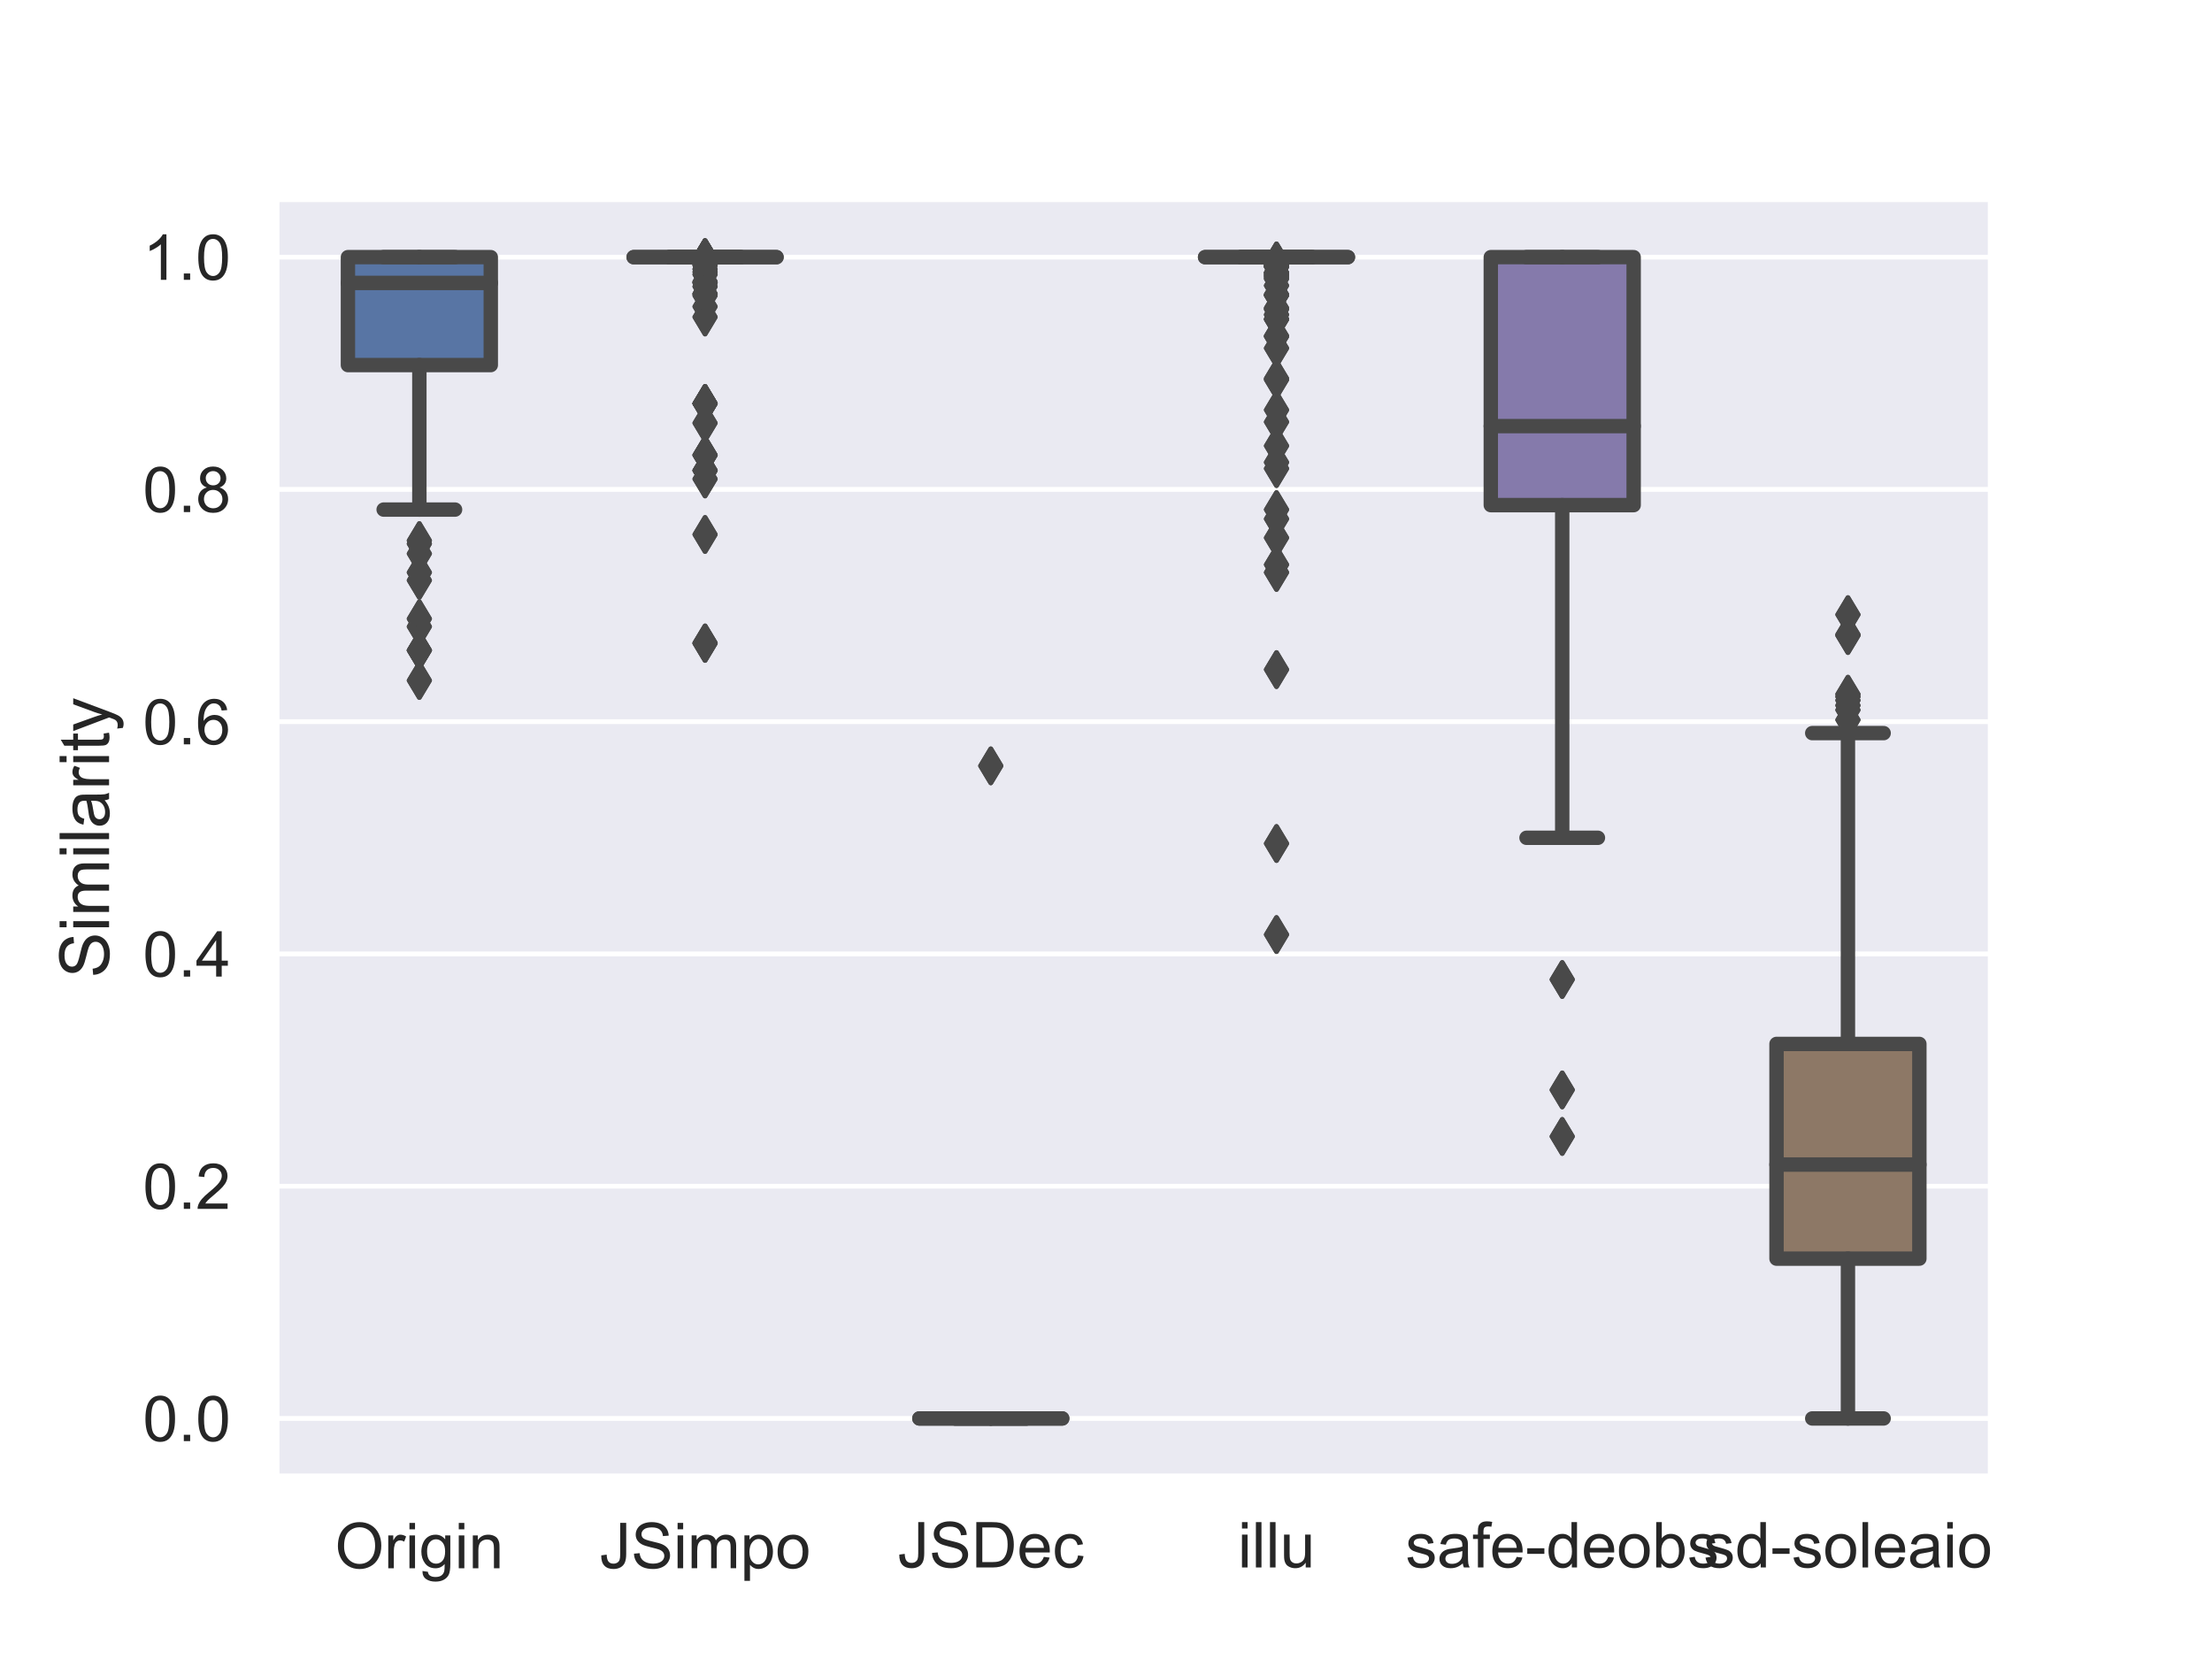 <?xml version="1.0" encoding="utf-8" standalone="no"?>
<!DOCTYPE svg PUBLIC "-//W3C//DTD SVG 1.1//EN"
  "http://www.w3.org/Graphics/SVG/1.1/DTD/svg11.dtd">
<!-- Created with matplotlib (https://matplotlib.org/) -->
<svg height="345.6pt" version="1.1" viewBox="0 0 460.8 345.6" width="460.8pt" xmlns="http://www.w3.org/2000/svg" xmlns:xlink="http://www.w3.org/1999/xlink">
 <defs>
  <style type="text/css">
*{stroke-linecap:butt;stroke-linejoin:round;}
  </style>
 </defs>
 <g id="figure_1">
  <g id="patch_1">
   <path d="M 0 345.6 
L 460.8 345.6 
L 460.8 0 
L 0 0 
z
" style="fill:#ffffff;"/>
  </g>
  <g id="axes_1">
   <g id="patch_2">
    <path d="M 57.6 307.584 
L 414.72 307.584 
L 414.72 41.472 
L 57.6 41.472 
z
" style="fill:#eaeaf2;"/>
   </g>
   <g id="matplotlib.axis_1">
    <g id="xtick_1">
     <g id="text_1">
      <!--   Origin   -->
      <defs>
       <path id="ArialMT-32"/>
       <path d="M 4.828 34.859 
Q 4.828 52.688 14.391 62.766 
Q 23.969 72.859 39.109 72.859 
Q 49.031 72.859 56.984 68.109 
Q 64.938 63.375 69.109 54.906 
Q 73.297 46.438 73.297 35.688 
Q 73.297 24.812 68.891 16.219 
Q 64.5 7.625 56.438 3.203 
Q 48.391 -1.219 39.062 -1.219 
Q 28.953 -1.219 20.984 3.656 
Q 13.031 8.547 8.922 16.984 
Q 4.828 25.438 4.828 34.859 
z
M 14.594 34.719 
Q 14.594 21.781 21.547 14.328 
Q 28.516 6.891 39.016 6.891 
Q 49.703 6.891 56.609 14.406 
Q 63.531 21.922 63.531 35.75 
Q 63.531 44.484 60.578 51 
Q 57.625 57.516 51.922 61.109 
Q 46.234 64.703 39.156 64.703 
Q 29.109 64.703 21.844 57.781 
Q 14.594 50.875 14.594 34.719 
z
" id="ArialMT-79"/>
       <path d="M 6.5 0 
L 6.5 51.859 
L 14.406 51.859 
L 14.406 44 
Q 17.438 49.516 20 51.266 
Q 22.562 53.031 25.641 53.031 
Q 30.078 53.031 34.672 50.203 
L 31.641 42.047 
Q 28.422 43.953 25.203 43.953 
Q 22.312 43.953 20.016 42.219 
Q 17.719 40.484 16.75 37.406 
Q 15.281 32.719 15.281 27.156 
L 15.281 0 
z
" id="ArialMT-114"/>
       <path d="M 6.641 61.469 
L 6.641 71.578 
L 15.438 71.578 
L 15.438 61.469 
z
M 6.641 0 
L 6.641 51.859 
L 15.438 51.859 
L 15.438 0 
z
" id="ArialMT-105"/>
       <path d="M 4.984 -4.297 
L 13.531 -5.562 
Q 14.062 -9.516 16.5 -11.328 
Q 19.781 -13.766 25.438 -13.766 
Q 31.547 -13.766 34.859 -11.328 
Q 38.188 -8.891 39.359 -4.5 
Q 40.047 -1.812 39.984 6.781 
Q 34.234 0 25.641 0 
Q 14.938 0 9.078 7.719 
Q 3.219 15.438 3.219 26.219 
Q 3.219 33.641 5.906 39.906 
Q 8.594 46.188 13.688 49.609 
Q 18.797 53.031 25.688 53.031 
Q 34.859 53.031 40.828 45.609 
L 40.828 51.859 
L 48.922 51.859 
L 48.922 7.031 
Q 48.922 -5.078 46.453 -10.125 
Q 44 -15.188 38.641 -18.109 
Q 33.297 -21.047 25.484 -21.047 
Q 16.219 -21.047 10.5 -16.875 
Q 4.781 -12.703 4.984 -4.297 
z
M 12.25 26.859 
Q 12.25 16.656 16.297 11.969 
Q 20.359 7.281 26.469 7.281 
Q 32.516 7.281 36.609 11.938 
Q 40.719 16.609 40.719 26.562 
Q 40.719 36.078 36.5 40.906 
Q 32.281 45.75 26.312 45.75 
Q 20.453 45.75 16.344 40.984 
Q 12.25 36.234 12.25 26.859 
z
" id="ArialMT-103"/>
       <path d="M 6.594 0 
L 6.594 51.859 
L 14.5 51.859 
L 14.5 44.484 
Q 20.219 53.031 31 53.031 
Q 35.688 53.031 39.625 51.344 
Q 43.562 49.656 45.516 46.922 
Q 47.469 44.188 48.25 40.438 
Q 48.734 37.984 48.734 31.891 
L 48.734 0 
L 39.938 0 
L 39.938 31.547 
Q 39.938 36.922 38.906 39.578 
Q 37.891 42.234 35.281 43.812 
Q 32.672 45.406 29.156 45.406 
Q 23.531 45.406 19.453 41.844 
Q 15.375 38.281 15.375 28.328 
L 15.375 0 
z
" id="ArialMT-110"/>
      </defs>
      <g style="fill:#262626;" transform="translate(62.421 326.701)scale(0.132 -0.132)">
       <use xlink:href="#ArialMT-32"/>
       <use x="27.783" xlink:href="#ArialMT-32"/>
       <use x="55.566" xlink:href="#ArialMT-79"/>
       <use x="133.35" xlink:href="#ArialMT-114"/>
       <use x="166.65" xlink:href="#ArialMT-105"/>
       <use x="188.867" xlink:href="#ArialMT-103"/>
       <use x="244.482" xlink:href="#ArialMT-105"/>
       <use x="266.699" xlink:href="#ArialMT-110"/>
       <use x="322.314" xlink:href="#ArialMT-32"/>
       <use x="350.098" xlink:href="#ArialMT-32"/>
      </g>
     </g>
    </g>
    <g id="xtick_2">
     <g id="text_2">
      <!--  JSimpo  -->
      <defs>
       <path d="M 2.875 20.312 
L 11.422 21.484 
Q 11.766 13.281 14.5 10.25 
Q 17.234 7.234 22.078 7.234 
Q 25.641 7.234 28.219 8.859 
Q 30.812 10.5 31.781 13.297 
Q 32.766 16.109 32.766 22.266 
L 32.766 71.578 
L 42.234 71.578 
L 42.234 22.797 
Q 42.234 13.812 40.062 8.875 
Q 37.891 3.953 33.172 1.359 
Q 28.469 -1.219 22.125 -1.219 
Q 12.703 -1.219 7.688 4.203 
Q 2.688 9.625 2.875 20.312 
z
" id="ArialMT-74"/>
       <path d="M 4.5 23 
L 13.422 23.781 
Q 14.062 18.406 16.375 14.969 
Q 18.703 11.531 23.578 9.406 
Q 28.469 7.281 34.578 7.281 
Q 39.984 7.281 44.141 8.891 
Q 48.297 10.5 50.312 13.297 
Q 52.344 16.109 52.344 19.438 
Q 52.344 22.797 50.391 25.312 
Q 48.438 27.828 43.953 29.547 
Q 41.062 30.672 31.203 33.031 
Q 21.344 35.406 17.391 37.5 
Q 12.25 40.188 9.734 44.156 
Q 7.234 48.141 7.234 53.078 
Q 7.234 58.5 10.297 63.203 
Q 13.375 67.922 19.281 70.359 
Q 25.203 72.797 32.422 72.797 
Q 40.375 72.797 46.453 70.234 
Q 52.547 67.672 55.812 62.688 
Q 59.078 57.719 59.328 51.422 
L 50.25 50.734 
Q 49.516 57.516 45.281 60.984 
Q 41.062 64.453 32.812 64.453 
Q 24.219 64.453 20.281 61.297 
Q 16.359 58.156 16.359 53.719 
Q 16.359 49.859 19.141 47.359 
Q 21.875 44.875 33.422 42.266 
Q 44.969 39.656 49.266 37.703 
Q 55.516 34.812 58.484 30.391 
Q 61.469 25.984 61.469 20.219 
Q 61.469 14.5 58.203 9.438 
Q 54.938 4.391 48.797 1.578 
Q 42.672 -1.219 35.016 -1.219 
Q 25.297 -1.219 18.719 1.609 
Q 12.156 4.438 8.422 10.125 
Q 4.688 15.828 4.5 23 
z
" id="ArialMT-83"/>
       <path d="M 6.594 0 
L 6.594 51.859 
L 14.453 51.859 
L 14.453 44.578 
Q 16.891 48.391 20.938 50.703 
Q 25 53.031 30.172 53.031 
Q 35.938 53.031 39.625 50.641 
Q 43.312 48.25 44.828 43.953 
Q 50.984 53.031 60.844 53.031 
Q 68.562 53.031 72.703 48.75 
Q 76.859 44.484 76.859 35.594 
L 76.859 0 
L 68.109 0 
L 68.109 32.672 
Q 68.109 37.938 67.25 40.25 
Q 66.406 42.578 64.156 43.984 
Q 61.922 45.406 58.891 45.406 
Q 53.422 45.406 49.797 41.766 
Q 46.188 38.141 46.188 30.125 
L 46.188 0 
L 37.406 0 
L 37.406 33.688 
Q 37.406 39.547 35.25 42.469 
Q 33.109 45.406 28.219 45.406 
Q 24.516 45.406 21.359 43.453 
Q 18.219 41.5 16.797 37.734 
Q 15.375 33.984 15.375 26.906 
L 15.375 0 
z
" id="ArialMT-109"/>
       <path d="M 6.594 -19.875 
L 6.594 51.859 
L 14.594 51.859 
L 14.594 45.125 
Q 17.438 49.078 21 51.047 
Q 24.562 53.031 29.641 53.031 
Q 36.281 53.031 41.359 49.609 
Q 46.438 46.188 49.016 39.953 
Q 51.609 33.734 51.609 26.312 
Q 51.609 18.359 48.75 11.984 
Q 45.906 5.609 40.453 2.219 
Q 35.016 -1.172 29 -1.172 
Q 24.609 -1.172 21.109 0.688 
Q 17.625 2.547 15.375 5.375 
L 15.375 -19.875 
z
M 14.547 25.641 
Q 14.547 15.625 18.594 10.844 
Q 22.656 6.062 28.422 6.062 
Q 34.281 6.062 38.453 11.016 
Q 42.625 15.969 42.625 26.375 
Q 42.625 36.281 38.547 41.203 
Q 34.469 46.141 28.812 46.141 
Q 23.188 46.141 18.859 40.891 
Q 14.547 35.641 14.547 25.641 
z
" id="ArialMT-112"/>
       <path d="M 3.328 25.922 
Q 3.328 40.328 11.328 47.266 
Q 18.016 53.031 27.641 53.031 
Q 38.328 53.031 45.109 46.016 
Q 51.906 39.016 51.906 26.656 
Q 51.906 16.656 48.906 10.906 
Q 45.906 5.172 40.156 2 
Q 34.422 -1.172 27.641 -1.172 
Q 16.75 -1.172 10.031 5.812 
Q 3.328 12.797 3.328 25.922 
z
M 12.359 25.922 
Q 12.359 15.969 16.703 11.016 
Q 21.047 6.062 27.641 6.062 
Q 34.188 6.062 38.531 11.031 
Q 42.875 16.016 42.875 26.219 
Q 42.875 35.844 38.5 40.797 
Q 34.125 45.75 27.641 45.75 
Q 21.047 45.75 16.703 40.812 
Q 12.359 35.891 12.359 25.922 
z
" id="ArialMT-111"/>
      </defs>
      <g style="fill:#262626;" transform="translate(121.206 326.693)scale(0.132 -0.132)">
       <use xlink:href="#ArialMT-32"/>
       <use x="27.783" xlink:href="#ArialMT-74"/>
       <use x="77.783" xlink:href="#ArialMT-83"/>
       <use x="144.482" xlink:href="#ArialMT-105"/>
       <use x="166.699" xlink:href="#ArialMT-109"/>
       <use x="250" xlink:href="#ArialMT-112"/>
       <use x="305.615" xlink:href="#ArialMT-111"/>
       <use x="361.23" xlink:href="#ArialMT-32"/>
      </g>
     </g>
    </g>
    <g id="xtick_3">
     <g id="text_3">
      <!-- JSDec -->
      <defs>
       <path d="M 7.719 0 
L 7.719 71.578 
L 32.375 71.578 
Q 40.719 71.578 45.125 70.562 
Q 51.266 69.141 55.609 65.438 
Q 61.281 60.641 64.078 53.188 
Q 66.891 45.75 66.891 36.188 
Q 66.891 28.031 64.984 21.734 
Q 63.094 15.438 60.109 11.297 
Q 57.125 7.172 53.578 4.797 
Q 50.047 2.438 45.047 1.219 
Q 40.047 0 33.547 0 
z
M 17.188 8.453 
L 32.469 8.453 
Q 39.547 8.453 43.578 9.766 
Q 47.609 11.078 50 13.484 
Q 53.375 16.844 55.25 22.531 
Q 57.125 28.219 57.125 36.328 
Q 57.125 47.562 53.438 53.594 
Q 49.75 59.625 44.484 61.672 
Q 40.672 63.141 32.234 63.141 
L 17.188 63.141 
z
" id="ArialMT-68"/>
       <path d="M 42.094 16.703 
L 51.172 15.578 
Q 49.031 7.625 43.219 3.219 
Q 37.406 -1.172 28.375 -1.172 
Q 17 -1.172 10.328 5.828 
Q 3.656 12.844 3.656 25.484 
Q 3.656 38.578 10.391 45.797 
Q 17.141 53.031 27.875 53.031 
Q 38.281 53.031 44.875 45.953 
Q 51.469 38.875 51.469 26.031 
Q 51.469 25.25 51.422 23.688 
L 12.75 23.688 
Q 13.234 15.141 17.578 10.594 
Q 21.922 6.062 28.422 6.062 
Q 33.25 6.062 36.672 8.594 
Q 40.094 11.141 42.094 16.703 
z
M 13.234 30.906 
L 42.188 30.906 
Q 41.609 37.453 38.875 40.719 
Q 34.672 45.797 27.984 45.797 
Q 21.922 45.797 17.797 41.75 
Q 13.672 37.703 13.234 30.906 
z
" id="ArialMT-101"/>
       <path d="M 40.438 19 
L 49.078 17.875 
Q 47.656 8.938 41.812 3.875 
Q 35.984 -1.172 27.484 -1.172 
Q 16.844 -1.172 10.375 5.781 
Q 3.906 12.75 3.906 25.734 
Q 3.906 34.125 6.688 40.422 
Q 9.469 46.734 15.156 49.875 
Q 20.844 53.031 27.547 53.031 
Q 35.984 53.031 41.359 48.75 
Q 46.734 44.484 48.25 36.625 
L 39.703 35.297 
Q 38.484 40.531 35.375 43.156 
Q 32.281 45.797 27.875 45.797 
Q 21.234 45.797 17.078 41.031 
Q 12.938 36.281 12.938 25.984 
Q 12.938 15.531 16.938 10.797 
Q 20.953 6.062 27.391 6.062 
Q 32.562 6.062 36.031 9.234 
Q 39.5 12.406 40.438 19 
z
" id="ArialMT-99"/>
      </defs>
      <g style="fill:#262626;" transform="translate(186.961 326.532)scale(0.132 -0.132)">
       <use xlink:href="#ArialMT-74"/>
       <use x="50" xlink:href="#ArialMT-83"/>
       <use x="116.699" xlink:href="#ArialMT-68"/>
       <use x="188.916" xlink:href="#ArialMT-101"/>
       <use x="244.531" xlink:href="#ArialMT-99"/>
      </g>
     </g>
    </g>
    <g id="xtick_4">
     <g id="text_4">
      <!-- illu -->
      <defs>
       <path d="M 6.391 0 
L 6.391 71.578 
L 15.188 71.578 
L 15.188 0 
z
" id="ArialMT-108"/>
       <path d="M 40.578 0 
L 40.578 7.625 
Q 34.516 -1.172 24.125 -1.172 
Q 19.531 -1.172 15.547 0.578 
Q 11.578 2.344 9.641 5 
Q 7.719 7.672 6.938 11.531 
Q 6.391 14.109 6.391 19.734 
L 6.391 51.859 
L 15.188 51.859 
L 15.188 23.094 
Q 15.188 16.219 15.719 13.812 
Q 16.547 10.359 19.234 8.375 
Q 21.922 6.391 25.875 6.391 
Q 29.828 6.391 33.297 8.422 
Q 36.766 10.453 38.203 13.938 
Q 39.656 17.438 39.656 24.078 
L 39.656 51.859 
L 48.438 51.859 
L 48.438 0 
z
" id="ArialMT-117"/>
      </defs>
      <g style="fill:#262626;" transform="translate(257.85 326.532)scale(0.132 -0.132)">
       <use xlink:href="#ArialMT-105"/>
       <use x="22.217" xlink:href="#ArialMT-108"/>
       <use x="44.434" xlink:href="#ArialMT-108"/>
       <use x="66.65" xlink:href="#ArialMT-117"/>
      </g>
     </g>
    </g>
    <g id="xtick_5">
     <g id="text_5">
      <!-- safe-deobs -->
      <defs>
       <path d="M 3.078 15.484 
L 11.766 16.844 
Q 12.5 11.625 15.844 8.844 
Q 19.188 6.062 25.203 6.062 
Q 31.25 6.062 34.172 8.516 
Q 37.109 10.984 37.109 14.312 
Q 37.109 17.281 34.516 19 
Q 32.719 20.172 25.531 21.969 
Q 15.875 24.422 12.141 26.203 
Q 8.406 27.984 6.469 31.125 
Q 4.547 34.281 4.547 38.094 
Q 4.547 41.547 6.125 44.5 
Q 7.719 47.469 10.453 49.422 
Q 12.5 50.922 16.031 51.969 
Q 19.578 53.031 23.641 53.031 
Q 29.734 53.031 34.344 51.266 
Q 38.969 49.516 41.156 46.5 
Q 43.359 43.5 44.188 38.484 
L 35.594 37.312 
Q 35.016 41.312 32.203 43.547 
Q 29.391 45.797 24.266 45.797 
Q 18.219 45.797 15.625 43.797 
Q 13.031 41.797 13.031 39.109 
Q 13.031 37.406 14.109 36.031 
Q 15.188 34.625 17.484 33.688 
Q 18.797 33.203 25.25 31.453 
Q 34.578 28.953 38.25 27.359 
Q 41.938 25.781 44.031 22.75 
Q 46.141 19.734 46.141 15.234 
Q 46.141 10.844 43.578 6.953 
Q 41.016 3.078 36.172 0.953 
Q 31.344 -1.172 25.25 -1.172 
Q 15.141 -1.172 9.844 3.031 
Q 4.547 7.234 3.078 15.484 
z
" id="ArialMT-115"/>
       <path d="M 40.438 6.391 
Q 35.547 2.25 31.031 0.531 
Q 26.516 -1.172 21.344 -1.172 
Q 12.797 -1.172 8.203 3 
Q 3.609 7.172 3.609 13.672 
Q 3.609 17.484 5.344 20.625 
Q 7.078 23.781 9.891 25.688 
Q 12.703 27.594 16.219 28.562 
Q 18.797 29.25 24.031 29.891 
Q 34.672 31.156 39.703 32.906 
Q 39.75 34.719 39.75 35.203 
Q 39.75 40.578 37.25 42.781 
Q 33.891 45.75 27.25 45.75 
Q 21.047 45.75 18.094 43.578 
Q 15.141 41.406 13.719 35.891 
L 5.125 37.062 
Q 6.297 42.578 8.984 45.969 
Q 11.672 49.359 16.75 51.188 
Q 21.828 53.031 28.516 53.031 
Q 35.156 53.031 39.297 51.469 
Q 43.453 49.906 45.406 47.531 
Q 47.359 45.172 48.141 41.547 
Q 48.578 39.312 48.578 33.453 
L 48.578 21.734 
Q 48.578 9.469 49.141 6.219 
Q 49.703 2.984 51.375 0 
L 42.188 0 
Q 40.828 2.734 40.438 6.391 
z
M 39.703 26.031 
Q 34.906 24.078 25.344 22.703 
Q 19.922 21.922 17.672 20.938 
Q 15.438 19.969 14.203 18.094 
Q 12.984 16.219 12.984 13.922 
Q 12.984 10.406 15.641 8.062 
Q 18.312 5.719 23.438 5.719 
Q 28.516 5.719 32.469 7.938 
Q 36.422 10.156 38.281 14.016 
Q 39.703 17 39.703 22.797 
z
" id="ArialMT-97"/>
       <path d="M 8.688 0 
L 8.688 45.016 
L 0.922 45.016 
L 0.922 51.859 
L 8.688 51.859 
L 8.688 57.375 
Q 8.688 62.594 9.625 65.141 
Q 10.891 68.562 14.078 70.672 
Q 17.281 72.797 23.047 72.797 
Q 26.766 72.797 31.25 71.922 
L 29.938 64.266 
Q 27.203 64.75 24.75 64.75 
Q 20.75 64.75 19.094 63.031 
Q 17.438 61.328 17.438 56.641 
L 17.438 51.859 
L 27.547 51.859 
L 27.547 45.016 
L 17.438 45.016 
L 17.438 0 
z
" id="ArialMT-102"/>
       <path d="M 3.172 21.484 
L 3.172 30.328 
L 30.172 30.328 
L 30.172 21.484 
z
" id="ArialMT-45"/>
       <path d="M 40.234 0 
L 40.234 6.547 
Q 35.297 -1.172 25.734 -1.172 
Q 19.531 -1.172 14.328 2.25 
Q 9.125 5.672 6.266 11.797 
Q 3.422 17.922 3.422 25.875 
Q 3.422 33.641 6 39.969 
Q 8.594 46.297 13.766 49.656 
Q 18.953 53.031 25.344 53.031 
Q 30.031 53.031 33.688 51.047 
Q 37.359 49.078 39.656 45.906 
L 39.656 71.578 
L 48.391 71.578 
L 48.391 0 
z
M 12.453 25.875 
Q 12.453 15.922 16.641 10.984 
Q 20.844 6.062 26.562 6.062 
Q 32.328 6.062 36.344 10.766 
Q 40.375 15.484 40.375 25.141 
Q 40.375 35.797 36.266 40.766 
Q 32.172 45.75 26.172 45.75 
Q 20.312 45.75 16.375 40.969 
Q 12.453 36.188 12.453 25.875 
z
" id="ArialMT-100"/>
       <path d="M 14.703 0 
L 6.547 0 
L 6.547 71.578 
L 15.328 71.578 
L 15.328 46.047 
Q 20.906 53.031 29.547 53.031 
Q 34.328 53.031 38.594 51.094 
Q 42.875 49.172 45.625 45.672 
Q 48.391 42.188 49.953 37.25 
Q 51.516 32.328 51.516 26.703 
Q 51.516 13.375 44.922 6.094 
Q 38.328 -1.172 29.109 -1.172 
Q 19.922 -1.172 14.703 6.5 
z
M 14.594 26.312 
Q 14.594 17 17.141 12.844 
Q 21.297 6.062 28.375 6.062 
Q 34.125 6.062 38.328 11.062 
Q 42.531 16.062 42.531 25.984 
Q 42.531 36.141 38.5 40.969 
Q 34.469 45.797 28.766 45.797 
Q 23 45.797 18.797 40.797 
Q 14.594 35.797 14.594 26.312 
z
" id="ArialMT-98"/>
      </defs>
      <g style="fill:#262626;" transform="translate(292.788 326.532)scale(0.132 -0.132)">
       <use xlink:href="#ArialMT-115"/>
       <use x="50" xlink:href="#ArialMT-97"/>
       <use x="105.615" xlink:href="#ArialMT-102"/>
       <use x="133.398" xlink:href="#ArialMT-101"/>
       <use x="189.014" xlink:href="#ArialMT-45"/>
       <use x="222.314" xlink:href="#ArialMT-100"/>
       <use x="277.93" xlink:href="#ArialMT-101"/>
       <use x="333.545" xlink:href="#ArialMT-111"/>
       <use x="389.16" xlink:href="#ArialMT-98"/>
       <use x="444.775" xlink:href="#ArialMT-115"/>
      </g>
     </g>
    </g>
    <g id="xtick_6">
     <g id="text_6">
      <!-- sd-soleaio -->
      <g style="fill:#262626;" transform="translate(354.878 326.532)scale(0.132 -0.132)">
       <use xlink:href="#ArialMT-115"/>
       <use x="50" xlink:href="#ArialMT-100"/>
       <use x="105.615" xlink:href="#ArialMT-45"/>
       <use x="138.916" xlink:href="#ArialMT-115"/>
       <use x="188.916" xlink:href="#ArialMT-111"/>
       <use x="244.531" xlink:href="#ArialMT-108"/>
       <use x="266.748" xlink:href="#ArialMT-101"/>
       <use x="322.363" xlink:href="#ArialMT-97"/>
       <use x="377.979" xlink:href="#ArialMT-105"/>
       <use x="400.195" xlink:href="#ArialMT-111"/>
      </g>
     </g>
    </g>
    <g id="text_7">
     <!--   -->
     <g style="fill:#262626;" transform="translate(234.16 343.787)scale(0.144 -0.144)">
      <use xlink:href="#ArialMT-32"/>
     </g>
    </g>
   </g>
   <g id="matplotlib.axis_2">
    <g id="ytick_1">
     <g id="line2d_1">
      <path clip-path="url(#p24cff34bab)" d="M 57.6 295.488 
L 414.72 295.488 
" style="fill:none;stroke:#ffffff;stroke-linecap:round;"/>
     </g>
     <g id="text_8">
      <!-- 0.0 -->
      <defs>
       <path d="M 4.156 35.297 
Q 4.156 48 6.766 55.734 
Q 9.375 63.484 14.516 67.672 
Q 19.672 71.875 27.484 71.875 
Q 33.25 71.875 37.594 69.547 
Q 41.938 67.234 44.766 62.859 
Q 47.609 58.5 49.219 52.219 
Q 50.828 45.953 50.828 35.297 
Q 50.828 22.703 48.234 14.969 
Q 45.656 7.234 40.5 3 
Q 35.359 -1.219 27.484 -1.219 
Q 17.141 -1.219 11.234 6.203 
Q 4.156 15.141 4.156 35.297 
z
M 13.188 35.297 
Q 13.188 17.672 17.312 11.828 
Q 21.438 6 27.484 6 
Q 33.547 6 37.672 11.859 
Q 41.797 17.719 41.797 35.297 
Q 41.797 52.984 37.672 58.781 
Q 33.547 64.594 27.391 64.594 
Q 21.344 64.594 17.719 59.469 
Q 13.188 52.938 13.188 35.297 
z
" id="ArialMT-48"/>
       <path d="M 9.078 0 
L 9.078 10.016 
L 19.094 10.016 
L 19.094 0 
z
" id="ArialMT-46"/>
      </defs>
      <g style="fill:#262626;" transform="translate(29.752 300.212)scale(0.132 -0.132)">
       <use xlink:href="#ArialMT-48"/>
       <use x="55.615" xlink:href="#ArialMT-46"/>
       <use x="83.398" xlink:href="#ArialMT-48"/>
      </g>
     </g>
    </g>
    <g id="ytick_2">
     <g id="line2d_2">
      <path clip-path="url(#p24cff34bab)" d="M 57.6 247.104 
L 414.72 247.104 
" style="fill:none;stroke:#ffffff;stroke-linecap:round;"/>
     </g>
     <g id="text_9">
      <!-- 0.2 -->
      <defs>
       <path d="M 50.344 8.453 
L 50.344 0 
L 3.031 0 
Q 2.938 3.172 4.047 6.109 
Q 5.859 10.938 9.828 15.625 
Q 13.812 20.312 21.344 26.469 
Q 33.016 36.031 37.109 41.625 
Q 41.219 47.219 41.219 52.203 
Q 41.219 57.422 37.469 61 
Q 33.734 64.594 27.734 64.594 
Q 21.391 64.594 17.578 60.781 
Q 13.766 56.984 13.719 50.25 
L 4.688 51.172 
Q 5.609 61.281 11.656 66.578 
Q 17.719 71.875 27.938 71.875 
Q 38.234 71.875 44.234 66.156 
Q 50.25 60.453 50.25 52 
Q 50.25 47.703 48.484 43.547 
Q 46.734 39.406 42.656 34.812 
Q 38.578 30.219 29.109 22.219 
Q 21.188 15.578 18.938 13.203 
Q 16.703 10.844 15.234 8.453 
z
" id="ArialMT-50"/>
      </defs>
      <g style="fill:#262626;" transform="translate(29.752 251.828)scale(0.132 -0.132)">
       <use xlink:href="#ArialMT-48"/>
       <use x="55.615" xlink:href="#ArialMT-46"/>
       <use x="83.398" xlink:href="#ArialMT-50"/>
      </g>
     </g>
    </g>
    <g id="ytick_3">
     <g id="line2d_3">
      <path clip-path="url(#p24cff34bab)" d="M 57.6 198.72 
L 414.72 198.72 
" style="fill:none;stroke:#ffffff;stroke-linecap:round;"/>
     </g>
     <g id="text_10">
      <!-- 0.4 -->
      <defs>
       <path d="M 32.328 0 
L 32.328 17.141 
L 1.266 17.141 
L 1.266 25.203 
L 33.938 71.578 
L 41.109 71.578 
L 41.109 25.203 
L 50.781 25.203 
L 50.781 17.141 
L 41.109 17.141 
L 41.109 0 
z
M 32.328 25.203 
L 32.328 57.469 
L 9.906 25.203 
z
" id="ArialMT-52"/>
      </defs>
      <g style="fill:#262626;" transform="translate(29.752 203.444)scale(0.132 -0.132)">
       <use xlink:href="#ArialMT-48"/>
       <use x="55.615" xlink:href="#ArialMT-46"/>
       <use x="83.398" xlink:href="#ArialMT-52"/>
      </g>
     </g>
    </g>
    <g id="ytick_4">
     <g id="line2d_4">
      <path clip-path="url(#p24cff34bab)" d="M 57.6 150.336 
L 414.72 150.336 
" style="fill:none;stroke:#ffffff;stroke-linecap:round;"/>
     </g>
     <g id="text_11">
      <!-- 0.6 -->
      <defs>
       <path d="M 49.75 54.047 
L 41.016 53.375 
Q 39.844 58.547 37.703 60.891 
Q 34.125 64.656 28.906 64.656 
Q 24.703 64.656 21.531 62.312 
Q 17.391 59.281 14.984 53.469 
Q 12.594 47.656 12.5 36.922 
Q 15.672 41.75 20.266 44.094 
Q 24.859 46.438 29.891 46.438 
Q 38.672 46.438 44.844 39.969 
Q 51.031 33.5 51.031 23.25 
Q 51.031 16.5 48.125 10.719 
Q 45.219 4.938 40.141 1.859 
Q 35.062 -1.219 28.609 -1.219 
Q 17.625 -1.219 10.688 6.859 
Q 3.766 14.938 3.766 33.5 
Q 3.766 54.25 11.422 63.672 
Q 18.109 71.875 29.438 71.875 
Q 37.891 71.875 43.281 67.141 
Q 48.688 62.406 49.75 54.047 
z
M 13.875 23.188 
Q 13.875 18.656 15.797 14.5 
Q 17.719 10.359 21.188 8.172 
Q 24.656 6 28.469 6 
Q 34.031 6 38.031 10.484 
Q 42.047 14.984 42.047 22.703 
Q 42.047 30.125 38.078 34.391 
Q 34.125 38.672 28.125 38.672 
Q 22.172 38.672 18.016 34.391 
Q 13.875 30.125 13.875 23.188 
z
" id="ArialMT-54"/>
      </defs>
      <g style="fill:#262626;" transform="translate(29.752 155.06)scale(0.132 -0.132)">
       <use xlink:href="#ArialMT-48"/>
       <use x="55.615" xlink:href="#ArialMT-46"/>
       <use x="83.398" xlink:href="#ArialMT-54"/>
      </g>
     </g>
    </g>
    <g id="ytick_5">
     <g id="line2d_5">
      <path clip-path="url(#p24cff34bab)" d="M 57.6 101.952 
L 414.72 101.952 
" style="fill:none;stroke:#ffffff;stroke-linecap:round;"/>
     </g>
     <g id="text_12">
      <!-- 0.8 -->
      <defs>
       <path d="M 17.672 38.812 
Q 12.203 40.828 9.562 44.531 
Q 6.938 48.25 6.938 53.422 
Q 6.938 61.234 12.547 66.547 
Q 18.172 71.875 27.484 71.875 
Q 36.859 71.875 42.578 66.422 
Q 48.297 60.984 48.297 53.172 
Q 48.297 48.188 45.672 44.5 
Q 43.062 40.828 37.75 38.812 
Q 44.344 36.672 47.781 31.875 
Q 51.219 27.094 51.219 20.453 
Q 51.219 11.281 44.719 5.031 
Q 38.234 -1.219 27.641 -1.219 
Q 17.047 -1.219 10.547 5.047 
Q 4.047 11.328 4.047 20.703 
Q 4.047 27.688 7.594 32.391 
Q 11.141 37.109 17.672 38.812 
z
M 15.922 53.719 
Q 15.922 48.641 19.188 45.406 
Q 22.469 42.188 27.688 42.188 
Q 32.766 42.188 36.016 45.375 
Q 39.266 48.578 39.266 53.219 
Q 39.266 58.062 35.906 61.359 
Q 32.562 64.656 27.594 64.656 
Q 22.562 64.656 19.234 61.422 
Q 15.922 58.203 15.922 53.719 
z
M 13.094 20.656 
Q 13.094 16.891 14.875 13.375 
Q 16.656 9.859 20.172 7.922 
Q 23.688 6 27.734 6 
Q 34.031 6 38.125 10.047 
Q 42.234 14.109 42.234 20.359 
Q 42.234 26.703 38.016 30.859 
Q 33.797 35.016 27.438 35.016 
Q 21.234 35.016 17.156 30.906 
Q 13.094 26.812 13.094 20.656 
z
" id="ArialMT-56"/>
      </defs>
      <g style="fill:#262626;" transform="translate(29.752 106.676)scale(0.132 -0.132)">
       <use xlink:href="#ArialMT-48"/>
       <use x="55.615" xlink:href="#ArialMT-46"/>
       <use x="83.398" xlink:href="#ArialMT-56"/>
      </g>
     </g>
    </g>
    <g id="ytick_6">
     <g id="line2d_6">
      <path clip-path="url(#p24cff34bab)" d="M 57.6 53.568 
L 414.72 53.568 
" style="fill:none;stroke:#ffffff;stroke-linecap:round;"/>
     </g>
     <g id="text_13">
      <!-- 1.0 -->
      <defs>
       <path d="M 37.25 0 
L 28.469 0 
L 28.469 56 
Q 25.297 52.984 20.141 49.953 
Q 14.984 46.922 10.891 45.406 
L 10.891 53.906 
Q 18.266 57.375 23.781 62.297 
Q 29.297 67.234 31.594 71.875 
L 37.25 71.875 
z
" id="ArialMT-49"/>
      </defs>
      <g style="fill:#262626;" transform="translate(29.752 58.292)scale(0.132 -0.132)">
       <use xlink:href="#ArialMT-49"/>
       <use x="55.615" xlink:href="#ArialMT-46"/>
       <use x="83.398" xlink:href="#ArialMT-48"/>
      </g>
     </g>
    </g>
    <g id="text_14">
     <!-- Similarity -->
     <defs>
      <path d="M 25.781 7.859 
L 27.047 0.094 
Q 23.344 -0.688 20.406 -0.688 
Q 15.625 -0.688 12.984 0.828 
Q 10.359 2.344 9.281 4.812 
Q 8.203 7.281 8.203 15.188 
L 8.203 45.016 
L 1.766 45.016 
L 1.766 51.859 
L 8.203 51.859 
L 8.203 64.703 
L 16.938 69.969 
L 16.938 51.859 
L 25.781 51.859 
L 25.781 45.016 
L 16.938 45.016 
L 16.938 14.703 
Q 16.938 10.938 17.406 9.859 
Q 17.875 8.797 18.922 8.156 
Q 19.969 7.516 21.922 7.516 
Q 23.391 7.516 25.781 7.859 
z
" id="ArialMT-116"/>
      <path d="M 6.203 -19.969 
L 5.219 -11.719 
Q 8.109 -12.5 10.25 -12.5 
Q 13.188 -12.5 14.938 -11.516 
Q 16.703 -10.547 17.828 -8.797 
Q 18.656 -7.469 20.516 -2.25 
Q 20.75 -1.516 21.297 -0.094 
L 1.609 51.859 
L 11.078 51.859 
L 21.875 21.828 
Q 23.969 16.109 25.641 9.812 
Q 27.156 15.875 29.25 21.625 
L 40.328 51.859 
L 49.125 51.859 
L 29.391 -0.875 
Q 26.219 -9.422 24.469 -12.641 
Q 22.125 -17 19.094 -19.016 
Q 16.062 -21.047 11.859 -21.047 
Q 9.328 -21.047 6.203 -19.969 
z
" id="ArialMT-121"/>
     </defs>
     <g style="fill:#262626;" transform="translate(22.721 203.728)rotate(-90)scale(0.144 -0.144)">
      <use xlink:href="#ArialMT-83"/>
      <use x="66.699" xlink:href="#ArialMT-105"/>
      <use x="88.916" xlink:href="#ArialMT-109"/>
      <use x="172.217" xlink:href="#ArialMT-105"/>
      <use x="194.434" xlink:href="#ArialMT-108"/>
      <use x="216.65" xlink:href="#ArialMT-97"/>
      <use x="272.266" xlink:href="#ArialMT-114"/>
      <use x="305.566" xlink:href="#ArialMT-105"/>
      <use x="327.783" xlink:href="#ArialMT-116"/>
      <use x="355.566" xlink:href="#ArialMT-121"/>
     </g>
    </g>
   </g>
   <g id="patch_3">
    <path clip-path="url(#p24cff34bab)" d="M 72.48 76.052 
L 102.24 76.052 
L 102.24 53.568 
L 72.48 53.568 
L 72.48 76.052 
z
" style="fill:#5875a4;stroke:#494949;stroke-linejoin:miter;stroke-width:3;"/>
   </g>
   <g id="patch_4">
    <path clip-path="url(#p24cff34bab)" d="M 132 53.568 
L 161.76 53.568 
L 161.76 53.568 
L 132 53.568 
L 132 53.568 
z
" style="fill:#cc8963;stroke:#494949;stroke-linejoin:miter;stroke-width:3;"/>
   </g>
   <g id="patch_5">
    <path clip-path="url(#p24cff34bab)" d="M 191.52 295.488 
L 221.28 295.488 
L 221.28 295.488 
L 191.52 295.488 
L 191.52 295.488 
z
" style="fill:#5f9e6e;stroke:#494949;stroke-linejoin:miter;stroke-width:3;"/>
   </g>
   <g id="patch_6">
    <path clip-path="url(#p24cff34bab)" d="M 251.04 53.568 
L 280.8 53.568 
L 280.8 53.568 
L 251.04 53.568 
L 251.04 53.568 
z
" style="fill:#b55d60;stroke:#494949;stroke-linejoin:miter;stroke-width:3;"/>
   </g>
   <g id="patch_7">
    <path clip-path="url(#p24cff34bab)" d="M 310.56 105.228 
L 340.32 105.228 
L 340.32 53.568 
L 310.56 53.568 
L 310.56 105.228 
z
" style="fill:#857aab;stroke:#494949;stroke-linejoin:miter;stroke-width:3;"/>
   </g>
   <g id="patch_8">
    <path clip-path="url(#p24cff34bab)" d="M 370.08 262.197 
L 399.84 262.197 
L 399.84 217.471 
L 370.08 217.471 
L 370.08 262.197 
z
" style="fill:#8d7866;stroke:#494949;stroke-linejoin:miter;stroke-width:3;"/>
   </g>
   <g id="line2d_7">
    <path clip-path="url(#p24cff34bab)" d="M 87.36 76.052 
L 87.36 106.156 
" style="fill:none;stroke:#494949;stroke-linecap:round;stroke-width:3;"/>
   </g>
   <g id="line2d_8">
    <path clip-path="url(#p24cff34bab)" d="M 87.36 53.568 
L 87.36 53.568 
" style="fill:none;stroke:#494949;stroke-linecap:round;stroke-width:3;"/>
   </g>
   <g id="line2d_9">
    <path clip-path="url(#p24cff34bab)" d="M 79.92 106.156 
L 94.8 106.156 
" style="fill:none;stroke:#494949;stroke-linecap:round;stroke-width:3;"/>
   </g>
   <g id="line2d_10">
    <path clip-path="url(#p24cff34bab)" d="M 79.92 53.568 
L 94.8 53.568 
" style="fill:none;stroke:#494949;stroke-linecap:round;stroke-width:3;"/>
   </g>
   <g id="line2d_11">
    <defs>
     <path d="M -0 3.536 
L 2.121 0 
L -0 -3.536 
L -2.121 -0 
z
" id="m2b5b59219f" style="stroke:#494949;stroke-linejoin:miter;"/>
    </defs>
    <g clip-path="url(#p24cff34bab)">
     <use style="fill:#494949;stroke:#494949;stroke-linejoin:miter;" x="87.36" xlink:href="#m2b5b59219f" y="120.897"/>
     <use style="fill:#494949;stroke:#494949;stroke-linejoin:miter;" x="87.36" xlink:href="#m2b5b59219f" y="141.752"/>
     <use style="fill:#494949;stroke:#494949;stroke-linejoin:miter;" x="87.36" xlink:href="#m2b5b59219f" y="128.9"/>
     <use style="fill:#494949;stroke:#494949;stroke-linejoin:miter;" x="87.36" xlink:href="#m2b5b59219f" y="130.534"/>
     <use style="fill:#494949;stroke:#494949;stroke-linejoin:miter;" x="87.36" xlink:href="#m2b5b59219f" y="119.251"/>
     <use style="fill:#494949;stroke:#494949;stroke-linejoin:miter;" x="87.36" xlink:href="#m2b5b59219f" y="141.752"/>
     <use style="fill:#494949;stroke:#494949;stroke-linejoin:miter;" x="87.36" xlink:href="#m2b5b59219f" y="113.277"/>
     <use style="fill:#494949;stroke:#494949;stroke-linejoin:miter;" x="87.36" xlink:href="#m2b5b59219f" y="130.534"/>
     <use style="fill:#494949;stroke:#494949;stroke-linejoin:miter;" x="87.36" xlink:href="#m2b5b59219f" y="128.9"/>
     <use style="fill:#494949;stroke:#494949;stroke-linejoin:miter;" x="87.36" xlink:href="#m2b5b59219f" y="120.897"/>
     <use style="fill:#494949;stroke:#494949;stroke-linejoin:miter;" x="87.36" xlink:href="#m2b5b59219f" y="115.338"/>
     <use style="fill:#494949;stroke:#494949;stroke-linejoin:miter;" x="87.36" xlink:href="#m2b5b59219f" y="113.277"/>
     <use style="fill:#494949;stroke:#494949;stroke-linejoin:miter;" x="87.36" xlink:href="#m2b5b59219f" y="135.473"/>
     <use style="fill:#494949;stroke:#494949;stroke-linejoin:miter;" x="87.36" xlink:href="#m2b5b59219f" y="135.473"/>
     <use style="fill:#494949;stroke:#494949;stroke-linejoin:miter;" x="87.36" xlink:href="#m2b5b59219f" y="135.473"/>
     <use style="fill:#494949;stroke:#494949;stroke-linejoin:miter;" x="87.36" xlink:href="#m2b5b59219f" y="112.614"/>
     <use style="fill:#494949;stroke:#494949;stroke-linejoin:miter;" x="87.36" xlink:href="#m2b5b59219f" y="115.338"/>
     <use style="fill:#494949;stroke:#494949;stroke-linejoin:miter;" x="87.36" xlink:href="#m2b5b59219f" y="135.473"/>
     <use style="fill:#494949;stroke:#494949;stroke-linejoin:miter;" x="87.36" xlink:href="#m2b5b59219f" y="119.251"/>
     <use style="fill:#494949;stroke:#494949;stroke-linejoin:miter;" x="87.36" xlink:href="#m2b5b59219f" y="112.614"/>
    </g>
   </g>
   <g id="line2d_12">
    <path clip-path="url(#p24cff34bab)" d="M 146.88 53.568 
L 146.88 53.568 
" style="fill:none;stroke:#494949;stroke-linecap:round;stroke-width:3;"/>
   </g>
   <g id="line2d_13">
    <path clip-path="url(#p24cff34bab)" d="M 146.88 53.568 
L 146.88 53.568 
" style="fill:none;stroke:#494949;stroke-linecap:round;stroke-width:3;"/>
   </g>
   <g id="line2d_14">
    <path clip-path="url(#p24cff34bab)" d="M 139.44 53.568 
L 154.32 53.568 
" style="fill:none;stroke:#494949;stroke-linecap:round;stroke-width:3;"/>
   </g>
   <g id="line2d_15">
    <path clip-path="url(#p24cff34bab)" d="M 139.44 53.568 
L 154.32 53.568 
" style="fill:none;stroke:#494949;stroke-linecap:round;stroke-width:3;"/>
   </g>
   <g id="line2d_16">
    <g clip-path="url(#p24cff34bab)">
     <use style="fill:#494949;stroke:#494949;stroke-linejoin:miter;" x="146.88" xlink:href="#m2b5b59219f" y="59.693"/>
     <use style="fill:#494949;stroke:#494949;stroke-linejoin:miter;" x="146.88" xlink:href="#m2b5b59219f" y="53.693"/>
     <use style="fill:#494949;stroke:#494949;stroke-linejoin:miter;" x="146.88" xlink:href="#m2b5b59219f" y="61.183"/>
     <use style="fill:#494949;stroke:#494949;stroke-linejoin:miter;" x="146.88" xlink:href="#m2b5b59219f" y="54.18"/>
     <use style="fill:#494949;stroke:#494949;stroke-linejoin:miter;" x="146.88" xlink:href="#m2b5b59219f" y="53.911"/>
     <use style="fill:#494949;stroke:#494949;stroke-linejoin:miter;" x="146.88" xlink:href="#m2b5b59219f" y="58.886"/>
     <use style="fill:#494949;stroke:#494949;stroke-linejoin:miter;" x="146.88" xlink:href="#m2b5b59219f" y="88.128"/>
     <use style="fill:#494949;stroke:#494949;stroke-linejoin:miter;" x="146.88" xlink:href="#m2b5b59219f" y="61.25"/>
     <use style="fill:#494949;stroke:#494949;stroke-linejoin:miter;" x="146.88" xlink:href="#m2b5b59219f" y="59.693"/>
     <use style="fill:#494949;stroke:#494949;stroke-linejoin:miter;" x="146.88" xlink:href="#m2b5b59219f" y="61.183"/>
     <use style="fill:#494949;stroke:#494949;stroke-linejoin:miter;" x="146.88" xlink:href="#m2b5b59219f" y="54.18"/>
     <use style="fill:#494949;stroke:#494949;stroke-linejoin:miter;" x="146.88" xlink:href="#m2b5b59219f" y="53.911"/>
     <use style="fill:#494949;stroke:#494949;stroke-linejoin:miter;" x="146.88" xlink:href="#m2b5b59219f" y="53.693"/>
     <use style="fill:#494949;stroke:#494949;stroke-linejoin:miter;" x="146.88" xlink:href="#m2b5b59219f" y="54.141"/>
     <use style="fill:#494949;stroke:#494949;stroke-linejoin:miter;" x="146.88" xlink:href="#m2b5b59219f" y="58.886"/>
     <use style="fill:#494949;stroke:#494949;stroke-linejoin:miter;" x="146.88" xlink:href="#m2b5b59219f" y="57.179"/>
     <use style="fill:#494949;stroke:#494949;stroke-linejoin:miter;" x="146.88" xlink:href="#m2b5b59219f" y="56.075"/>
     <use style="fill:#494949;stroke:#494949;stroke-linejoin:miter;" x="146.88" xlink:href="#m2b5b59219f" y="61.579"/>
     <use style="fill:#494949;stroke:#494949;stroke-linejoin:miter;" x="146.88" xlink:href="#m2b5b59219f" y="53.728"/>
     <use style="fill:#494949;stroke:#494949;stroke-linejoin:miter;" x="146.88" xlink:href="#m2b5b59219f" y="84.062"/>
     <use style="fill:#494949;stroke:#494949;stroke-linejoin:miter;" x="146.88" xlink:href="#m2b5b59219f" y="84.062"/>
     <use style="fill:#494949;stroke:#494949;stroke-linejoin:miter;" x="146.88" xlink:href="#m2b5b59219f" y="94.804"/>
     <use style="fill:#494949;stroke:#494949;stroke-linejoin:miter;" x="146.88" xlink:href="#m2b5b59219f" y="94.804"/>
     <use style="fill:#494949;stroke:#494949;stroke-linejoin:miter;" x="146.88" xlink:href="#m2b5b59219f" y="84.062"/>
     <use style="fill:#494949;stroke:#494949;stroke-linejoin:miter;" x="146.88" xlink:href="#m2b5b59219f" y="98.002"/>
     <use style="fill:#494949;stroke:#494949;stroke-linejoin:miter;" x="146.88" xlink:href="#m2b5b59219f" y="98.002"/>
     <use style="fill:#494949;stroke:#494949;stroke-linejoin:miter;" x="146.88" xlink:href="#m2b5b59219f" y="53.69"/>
     <use style="fill:#494949;stroke:#494949;stroke-linejoin:miter;" x="146.88" xlink:href="#m2b5b59219f" y="54.538"/>
     <use style="fill:#494949;stroke:#494949;stroke-linejoin:miter;" x="146.88" xlink:href="#m2b5b59219f" y="66.041"/>
     <use style="fill:#494949;stroke:#494949;stroke-linejoin:miter;" x="146.88" xlink:href="#m2b5b59219f" y="134.038"/>
     <use style="fill:#494949;stroke:#494949;stroke-linejoin:miter;" x="146.88" xlink:href="#m2b5b59219f" y="133.931"/>
     <use style="fill:#494949;stroke:#494949;stroke-linejoin:miter;" x="146.88" xlink:href="#m2b5b59219f" y="111.34"/>
     <use style="fill:#494949;stroke:#494949;stroke-linejoin:miter;" x="146.88" xlink:href="#m2b5b59219f" y="55.101"/>
     <use style="fill:#494949;stroke:#494949;stroke-linejoin:miter;" x="146.88" xlink:href="#m2b5b59219f" y="53.797"/>
     <use style="fill:#494949;stroke:#494949;stroke-linejoin:miter;" x="146.88" xlink:href="#m2b5b59219f" y="54.448"/>
     <use style="fill:#494949;stroke:#494949;stroke-linejoin:miter;" x="146.88" xlink:href="#m2b5b59219f" y="56.67"/>
     <use style="fill:#494949;stroke:#494949;stroke-linejoin:miter;" x="146.88" xlink:href="#m2b5b59219f" y="54.745"/>
     <use style="fill:#494949;stroke:#494949;stroke-linejoin:miter;" x="146.88" xlink:href="#m2b5b59219f" y="53.691"/>
     <use style="fill:#494949;stroke:#494949;stroke-linejoin:miter;" x="146.88" xlink:href="#m2b5b59219f" y="58.662"/>
     <use style="fill:#494949;stroke:#494949;stroke-linejoin:miter;" x="146.88" xlink:href="#m2b5b59219f" y="63.867"/>
     <use style="fill:#494949;stroke:#494949;stroke-linejoin:miter;" x="146.88" xlink:href="#m2b5b59219f" y="53.99"/>
     <use style="fill:#494949;stroke:#494949;stroke-linejoin:miter;" x="146.88" xlink:href="#m2b5b59219f" y="55.278"/>
     <use style="fill:#494949;stroke:#494949;stroke-linejoin:miter;" x="146.88" xlink:href="#m2b5b59219f" y="99.777"/>
     <use style="fill:#494949;stroke:#494949;stroke-linejoin:miter;" x="146.88" xlink:href="#m2b5b59219f" y="98.002"/>
     <use style="fill:#494949;stroke:#494949;stroke-linejoin:miter;" x="146.88" xlink:href="#m2b5b59219f" y="98.002"/>
     <use style="fill:#494949;stroke:#494949;stroke-linejoin:miter;" x="146.88" xlink:href="#m2b5b59219f" y="56.67"/>
     <use style="fill:#494949;stroke:#494949;stroke-linejoin:miter;" x="146.88" xlink:href="#m2b5b59219f" y="53.69"/>
     <use style="fill:#494949;stroke:#494949;stroke-linejoin:miter;" x="146.88" xlink:href="#m2b5b59219f" y="66.041"/>
     <use style="fill:#494949;stroke:#494949;stroke-linejoin:miter;" x="146.88" xlink:href="#m2b5b59219f" y="134.038"/>
     <use style="fill:#494949;stroke:#494949;stroke-linejoin:miter;" x="146.88" xlink:href="#m2b5b59219f" y="133.931"/>
     <use style="fill:#494949;stroke:#494949;stroke-linejoin:miter;" x="146.88" xlink:href="#m2b5b59219f" y="58.886"/>
     <use style="fill:#494949;stroke:#494949;stroke-linejoin:miter;" x="146.88" xlink:href="#m2b5b59219f" y="54.745"/>
     <use style="fill:#494949;stroke:#494949;stroke-linejoin:miter;" x="146.88" xlink:href="#m2b5b59219f" y="53.691"/>
     <use style="fill:#494949;stroke:#494949;stroke-linejoin:miter;" x="146.88" xlink:href="#m2b5b59219f" y="84.062"/>
     <use style="fill:#494949;stroke:#494949;stroke-linejoin:miter;" x="146.88" xlink:href="#m2b5b59219f" y="54.448"/>
     <use style="fill:#494949;stroke:#494949;stroke-linejoin:miter;" x="146.88" xlink:href="#m2b5b59219f" y="94.804"/>
     <use style="fill:#494949;stroke:#494949;stroke-linejoin:miter;" x="146.88" xlink:href="#m2b5b59219f" y="94.804"/>
     <use style="fill:#494949;stroke:#494949;stroke-linejoin:miter;" x="146.88" xlink:href="#m2b5b59219f" y="84.062"/>
     <use style="fill:#494949;stroke:#494949;stroke-linejoin:miter;" x="146.88" xlink:href="#m2b5b59219f" y="53.797"/>
     <use style="fill:#494949;stroke:#494949;stroke-linejoin:miter;" x="146.88" xlink:href="#m2b5b59219f" y="84.062"/>
     <use style="fill:#494949;stroke:#494949;stroke-linejoin:miter;" x="146.88" xlink:href="#m2b5b59219f" y="53.728"/>
     <use style="fill:#494949;stroke:#494949;stroke-linejoin:miter;" x="146.88" xlink:href="#m2b5b59219f" y="88.128"/>
     <use style="fill:#494949;stroke:#494949;stroke-linejoin:miter;" x="146.88" xlink:href="#m2b5b59219f" y="54.538"/>
     <use style="fill:#494949;stroke:#494949;stroke-linejoin:miter;" x="146.88" xlink:href="#m2b5b59219f" y="54.141"/>
     <use style="fill:#494949;stroke:#494949;stroke-linejoin:miter;" x="146.88" xlink:href="#m2b5b59219f" y="61.579"/>
     <use style="fill:#494949;stroke:#494949;stroke-linejoin:miter;" x="146.88" xlink:href="#m2b5b59219f" y="57.179"/>
     <use style="fill:#494949;stroke:#494949;stroke-linejoin:miter;" x="146.88" xlink:href="#m2b5b59219f" y="63.867"/>
     <use style="fill:#494949;stroke:#494949;stroke-linejoin:miter;" x="146.88" xlink:href="#m2b5b59219f" y="55.101"/>
     <use style="fill:#494949;stroke:#494949;stroke-linejoin:miter;" x="146.88" xlink:href="#m2b5b59219f" y="53.99"/>
     <use style="fill:#494949;stroke:#494949;stroke-linejoin:miter;" x="146.88" xlink:href="#m2b5b59219f" y="61.25"/>
     <use style="fill:#494949;stroke:#494949;stroke-linejoin:miter;" x="146.88" xlink:href="#m2b5b59219f" y="58.662"/>
     <use style="fill:#494949;stroke:#494949;stroke-linejoin:miter;" x="146.88" xlink:href="#m2b5b59219f" y="99.777"/>
     <use style="fill:#494949;stroke:#494949;stroke-linejoin:miter;" x="146.88" xlink:href="#m2b5b59219f" y="56.075"/>
     <use style="fill:#494949;stroke:#494949;stroke-linejoin:miter;" x="146.88" xlink:href="#m2b5b59219f" y="111.34"/>
     <use style="fill:#494949;stroke:#494949;stroke-linejoin:miter;" x="146.88" xlink:href="#m2b5b59219f" y="58.886"/>
     <use style="fill:#494949;stroke:#494949;stroke-linejoin:miter;" x="146.88" xlink:href="#m2b5b59219f" y="55.278"/>
    </g>
   </g>
   <g id="line2d_17">
    <path clip-path="url(#p24cff34bab)" d="M 206.4 295.488 
L 206.4 295.488 
" style="fill:none;stroke:#494949;stroke-linecap:round;stroke-width:3;"/>
   </g>
   <g id="line2d_18">
    <path clip-path="url(#p24cff34bab)" d="M 206.4 295.488 
L 206.4 295.488 
" style="fill:none;stroke:#494949;stroke-linecap:round;stroke-width:3;"/>
   </g>
   <g id="line2d_19">
    <path clip-path="url(#p24cff34bab)" d="M 198.96 295.488 
L 213.84 295.488 
" style="fill:none;stroke:#494949;stroke-linecap:round;stroke-width:3;"/>
   </g>
   <g id="line2d_20">
    <path clip-path="url(#p24cff34bab)" d="M 198.96 295.488 
L 213.84 295.488 
" style="fill:none;stroke:#494949;stroke-linecap:round;stroke-width:3;"/>
   </g>
   <g id="line2d_21">
    <g clip-path="url(#p24cff34bab)">
     <use style="fill:#494949;stroke:#494949;stroke-linejoin:miter;" x="206.4" xlink:href="#m2b5b59219f" y="159.541"/>
     <use style="fill:#494949;stroke:#494949;stroke-linejoin:miter;" x="206.4" xlink:href="#m2b5b59219f" y="159.541"/>
    </g>
   </g>
   <g id="line2d_22">
    <path clip-path="url(#p24cff34bab)" d="M 265.92 53.568 
L 265.92 53.568 
" style="fill:none;stroke:#494949;stroke-linecap:round;stroke-width:3;"/>
   </g>
   <g id="line2d_23">
    <path clip-path="url(#p24cff34bab)" d="M 265.92 53.568 
L 265.92 53.568 
" style="fill:none;stroke:#494949;stroke-linecap:round;stroke-width:3;"/>
   </g>
   <g id="line2d_24">
    <path clip-path="url(#p24cff34bab)" d="M 258.48 53.568 
L 273.36 53.568 
" style="fill:none;stroke:#494949;stroke-linecap:round;stroke-width:3;"/>
   </g>
   <g id="line2d_25">
    <path clip-path="url(#p24cff34bab)" d="M 258.48 53.568 
L 273.36 53.568 
" style="fill:none;stroke:#494949;stroke-linecap:round;stroke-width:3;"/>
   </g>
   <g id="line2d_26">
    <g clip-path="url(#p24cff34bab)">
     <use style="fill:#494949;stroke:#494949;stroke-linejoin:miter;" x="265.92" xlink:href="#m2b5b59219f" y="54.509"/>
     <use style="fill:#494949;stroke:#494949;stroke-linejoin:miter;" x="265.92" xlink:href="#m2b5b59219f" y="55.584"/>
     <use style="fill:#494949;stroke:#494949;stroke-linejoin:miter;" x="265.92" xlink:href="#m2b5b59219f" y="87.9"/>
     <use style="fill:#494949;stroke:#494949;stroke-linejoin:miter;" x="265.92" xlink:href="#m2b5b59219f" y="54.509"/>
     <use style="fill:#494949;stroke:#494949;stroke-linejoin:miter;" x="265.92" xlink:href="#m2b5b59219f" y="72.535"/>
     <use style="fill:#494949;stroke:#494949;stroke-linejoin:miter;" x="265.92" xlink:href="#m2b5b59219f" y="61.314"/>
     <use style="fill:#494949;stroke:#494949;stroke-linejoin:miter;" x="265.92" xlink:href="#m2b5b59219f" y="97.61"/>
     <use style="fill:#494949;stroke:#494949;stroke-linejoin:miter;" x="265.92" xlink:href="#m2b5b59219f" y="139.484"/>
     <use style="fill:#494949;stroke:#494949;stroke-linejoin:miter;" x="265.92" xlink:href="#m2b5b59219f" y="55.559"/>
     <use style="fill:#494949;stroke:#494949;stroke-linejoin:miter;" x="265.92" xlink:href="#m2b5b59219f" y="58.084"/>
     <use style="fill:#494949;stroke:#494949;stroke-linejoin:miter;" x="265.92" xlink:href="#m2b5b59219f" y="70.114"/>
     <use style="fill:#494949;stroke:#494949;stroke-linejoin:miter;" x="265.92" xlink:href="#m2b5b59219f" y="175.72"/>
     <use style="fill:#494949;stroke:#494949;stroke-linejoin:miter;" x="265.92" xlink:href="#m2b5b59219f" y="87.9"/>
     <use style="fill:#494949;stroke:#494949;stroke-linejoin:miter;" x="265.92" xlink:href="#m2b5b59219f" y="61.502"/>
     <use style="fill:#494949;stroke:#494949;stroke-linejoin:miter;" x="265.92" xlink:href="#m2b5b59219f" y="112.032"/>
     <use style="fill:#494949;stroke:#494949;stroke-linejoin:miter;" x="265.92" xlink:href="#m2b5b59219f" y="57.196"/>
     <use style="fill:#494949;stroke:#494949;stroke-linejoin:miter;" x="265.92" xlink:href="#m2b5b59219f" y="65.554"/>
     <use style="fill:#494949;stroke:#494949;stroke-linejoin:miter;" x="265.92" xlink:href="#m2b5b59219f" y="175.72"/>
     <use style="fill:#494949;stroke:#494949;stroke-linejoin:miter;" x="265.92" xlink:href="#m2b5b59219f" y="72.535"/>
     <use style="fill:#494949;stroke:#494949;stroke-linejoin:miter;" x="265.92" xlink:href="#m2b5b59219f" y="55.559"/>
     <use style="fill:#494949;stroke:#494949;stroke-linejoin:miter;" x="265.92" xlink:href="#m2b5b59219f" y="58.084"/>
     <use style="fill:#494949;stroke:#494949;stroke-linejoin:miter;" x="265.92" xlink:href="#m2b5b59219f" y="61.502"/>
     <use style="fill:#494949;stroke:#494949;stroke-linejoin:miter;" x="265.92" xlink:href="#m2b5b59219f" y="70.114"/>
     <use style="fill:#494949;stroke:#494949;stroke-linejoin:miter;" x="265.92" xlink:href="#m2b5b59219f" y="79.108"/>
     <use style="fill:#494949;stroke:#494949;stroke-linejoin:miter;" x="265.92" xlink:href="#m2b5b59219f" y="55.357"/>
     <use style="fill:#494949;stroke:#494949;stroke-linejoin:miter;" x="265.92" xlink:href="#m2b5b59219f" y="61.314"/>
     <use style="fill:#494949;stroke:#494949;stroke-linejoin:miter;" x="265.92" xlink:href="#m2b5b59219f" y="66.561"/>
     <use style="fill:#494949;stroke:#494949;stroke-linejoin:miter;" x="265.92" xlink:href="#m2b5b59219f" y="108.098"/>
     <use style="fill:#494949;stroke:#494949;stroke-linejoin:miter;" x="265.92" xlink:href="#m2b5b59219f" y="66.561"/>
     <use style="fill:#494949;stroke:#494949;stroke-linejoin:miter;" x="265.92" xlink:href="#m2b5b59219f" y="54.342"/>
     <use style="fill:#494949;stroke:#494949;stroke-linejoin:miter;" x="265.92" xlink:href="#m2b5b59219f" y="96.314"/>
     <use style="fill:#494949;stroke:#494949;stroke-linejoin:miter;" x="265.92" xlink:href="#m2b5b59219f" y="54.954"/>
     <use style="fill:#494949;stroke:#494949;stroke-linejoin:miter;" x="265.92" xlink:href="#m2b5b59219f" y="57.431"/>
     <use style="fill:#494949;stroke:#494949;stroke-linejoin:miter;" x="265.92" xlink:href="#m2b5b59219f" y="54.53"/>
     <use style="fill:#494949;stroke:#494949;stroke-linejoin:miter;" x="265.92" xlink:href="#m2b5b59219f" y="55.154"/>
     <use style="fill:#494949;stroke:#494949;stroke-linejoin:miter;" x="265.92" xlink:href="#m2b5b59219f" y="64.428"/>
     <use style="fill:#494949;stroke:#494949;stroke-linejoin:miter;" x="265.92" xlink:href="#m2b5b59219f" y="79.108"/>
     <use style="fill:#494949;stroke:#494949;stroke-linejoin:miter;" x="265.92" xlink:href="#m2b5b59219f" y="54.53"/>
     <use style="fill:#494949;stroke:#494949;stroke-linejoin:miter;" x="265.92" xlink:href="#m2b5b59219f" y="69.958"/>
     <use style="fill:#494949;stroke:#494949;stroke-linejoin:miter;" x="265.92" xlink:href="#m2b5b59219f" y="61.529"/>
     <use style="fill:#494949;stroke:#494949;stroke-linejoin:miter;" x="265.92" xlink:href="#m2b5b59219f" y="64.146"/>
     <use style="fill:#494949;stroke:#494949;stroke-linejoin:miter;" x="265.92" xlink:href="#m2b5b59219f" y="64.428"/>
     <use style="fill:#494949;stroke:#494949;stroke-linejoin:miter;" x="265.92" xlink:href="#m2b5b59219f" y="56.86"/>
     <use style="fill:#494949;stroke:#494949;stroke-linejoin:miter;" x="265.92" xlink:href="#m2b5b59219f" y="78.836"/>
     <use style="fill:#494949;stroke:#494949;stroke-linejoin:miter;" x="265.92" xlink:href="#m2b5b59219f" y="59.487"/>
     <use style="fill:#494949;stroke:#494949;stroke-linejoin:miter;" x="265.92" xlink:href="#m2b5b59219f" y="97.61"/>
     <use style="fill:#494949;stroke:#494949;stroke-linejoin:miter;" x="265.92" xlink:href="#m2b5b59219f" y="57.431"/>
     <use style="fill:#494949;stroke:#494949;stroke-linejoin:miter;" x="265.92" xlink:href="#m2b5b59219f" y="55.357"/>
     <use style="fill:#494949;stroke:#494949;stroke-linejoin:miter;" x="265.92" xlink:href="#m2b5b59219f" y="54.342"/>
     <use style="fill:#494949;stroke:#494949;stroke-linejoin:miter;" x="265.92" xlink:href="#m2b5b59219f" y="96.314"/>
     <use style="fill:#494949;stroke:#494949;stroke-linejoin:miter;" x="265.92" xlink:href="#m2b5b59219f" y="66.446"/>
     <use style="fill:#494949;stroke:#494949;stroke-linejoin:miter;" x="265.92" xlink:href="#m2b5b59219f" y="65.554"/>
     <use style="fill:#494949;stroke:#494949;stroke-linejoin:miter;" x="265.92" xlink:href="#m2b5b59219f" y="59.487"/>
     <use style="fill:#494949;stroke:#494949;stroke-linejoin:miter;" x="265.92" xlink:href="#m2b5b59219f" y="92.874"/>
     <use style="fill:#494949;stroke:#494949;stroke-linejoin:miter;" x="265.92" xlink:href="#m2b5b59219f" y="92.874"/>
     <use style="fill:#494949;stroke:#494949;stroke-linejoin:miter;" x="265.92" xlink:href="#m2b5b59219f" y="55.154"/>
     <use style="fill:#494949;stroke:#494949;stroke-linejoin:miter;" x="265.92" xlink:href="#m2b5b59219f" y="117.625"/>
     <use style="fill:#494949;stroke:#494949;stroke-linejoin:miter;" x="265.92" xlink:href="#m2b5b59219f" y="57.196"/>
     <use style="fill:#494949;stroke:#494949;stroke-linejoin:miter;" x="265.92" xlink:href="#m2b5b59219f" y="108.098"/>
     <use style="fill:#494949;stroke:#494949;stroke-linejoin:miter;" x="265.92" xlink:href="#m2b5b59219f" y="106.156"/>
     <use style="fill:#494949;stroke:#494949;stroke-linejoin:miter;" x="265.92" xlink:href="#m2b5b59219f" y="106.156"/>
     <use style="fill:#494949;stroke:#494949;stroke-linejoin:miter;" x="265.92" xlink:href="#m2b5b59219f" y="56.767"/>
     <use style="fill:#494949;stroke:#494949;stroke-linejoin:miter;" x="265.92" xlink:href="#m2b5b59219f" y="194.688"/>
     <use style="fill:#494949;stroke:#494949;stroke-linejoin:miter;" x="265.92" xlink:href="#m2b5b59219f" y="78.836"/>
     <use style="fill:#494949;stroke:#494949;stroke-linejoin:miter;" x="265.92" xlink:href="#m2b5b59219f" y="57.735"/>
     <use style="fill:#494949;stroke:#494949;stroke-linejoin:miter;" x="265.92" xlink:href="#m2b5b59219f" y="119.251"/>
     <use style="fill:#494949;stroke:#494949;stroke-linejoin:miter;" x="265.92" xlink:href="#m2b5b59219f" y="117.625"/>
     <use style="fill:#494949;stroke:#494949;stroke-linejoin:miter;" x="265.92" xlink:href="#m2b5b59219f" y="56.767"/>
     <use style="fill:#494949;stroke:#494949;stroke-linejoin:miter;" x="265.92" xlink:href="#m2b5b59219f" y="56.86"/>
     <use style="fill:#494949;stroke:#494949;stroke-linejoin:miter;" x="265.92" xlink:href="#m2b5b59219f" y="61.529"/>
     <use style="fill:#494949;stroke:#494949;stroke-linejoin:miter;" x="265.92" xlink:href="#m2b5b59219f" y="139.484"/>
     <use style="fill:#494949;stroke:#494949;stroke-linejoin:miter;" x="265.92" xlink:href="#m2b5b59219f" y="69.958"/>
     <use style="fill:#494949;stroke:#494949;stroke-linejoin:miter;" x="265.92" xlink:href="#m2b5b59219f" y="194.688"/>
     <use style="fill:#494949;stroke:#494949;stroke-linejoin:miter;" x="265.92" xlink:href="#m2b5b59219f" y="66.446"/>
     <use style="fill:#494949;stroke:#494949;stroke-linejoin:miter;" x="265.92" xlink:href="#m2b5b59219f" y="64.146"/>
     <use style="fill:#494949;stroke:#494949;stroke-linejoin:miter;" x="265.92" xlink:href="#m2b5b59219f" y="54.954"/>
     <use style="fill:#494949;stroke:#494949;stroke-linejoin:miter;" x="265.92" xlink:href="#m2b5b59219f" y="112.032"/>
     <use style="fill:#494949;stroke:#494949;stroke-linejoin:miter;" x="265.92" xlink:href="#m2b5b59219f" y="55.584"/>
     <use style="fill:#494949;stroke:#494949;stroke-linejoin:miter;" x="265.92" xlink:href="#m2b5b59219f" y="85.401"/>
     <use style="fill:#494949;stroke:#494949;stroke-linejoin:miter;" x="265.92" xlink:href="#m2b5b59219f" y="119.251"/>
     <use style="fill:#494949;stroke:#494949;stroke-linejoin:miter;" x="265.92" xlink:href="#m2b5b59219f" y="85.401"/>
     <use style="fill:#494949;stroke:#494949;stroke-linejoin:miter;" x="265.92" xlink:href="#m2b5b59219f" y="57.735"/>
    </g>
   </g>
   <g id="line2d_27">
    <path clip-path="url(#p24cff34bab)" d="M 325.44 105.228 
L 325.44 174.528 
" style="fill:none;stroke:#494949;stroke-linecap:round;stroke-width:3;"/>
   </g>
   <g id="line2d_28">
    <path clip-path="url(#p24cff34bab)" d="M 325.44 53.568 
L 325.44 53.568 
" style="fill:none;stroke:#494949;stroke-linecap:round;stroke-width:3;"/>
   </g>
   <g id="line2d_29">
    <path clip-path="url(#p24cff34bab)" d="M 318 174.528 
L 332.88 174.528 
" style="fill:none;stroke:#494949;stroke-linecap:round;stroke-width:3;"/>
   </g>
   <g id="line2d_30">
    <path clip-path="url(#p24cff34bab)" d="M 318 53.568 
L 332.88 53.568 
" style="fill:none;stroke:#494949;stroke-linecap:round;stroke-width:3;"/>
   </g>
   <g id="line2d_31">
    <g clip-path="url(#p24cff34bab)">
     <use style="fill:#494949;stroke:#494949;stroke-linejoin:miter;" x="325.44" xlink:href="#m2b5b59219f" y="227.046"/>
     <use style="fill:#494949;stroke:#494949;stroke-linejoin:miter;" x="325.44" xlink:href="#m2b5b59219f" y="236.745"/>
     <use style="fill:#494949;stroke:#494949;stroke-linejoin:miter;" x="325.44" xlink:href="#m2b5b59219f" y="236.745"/>
     <use style="fill:#494949;stroke:#494949;stroke-linejoin:miter;" x="325.44" xlink:href="#m2b5b59219f" y="227.046"/>
     <use style="fill:#494949;stroke:#494949;stroke-linejoin:miter;" x="325.44" xlink:href="#m2b5b59219f" y="204.051"/>
     <use style="fill:#494949;stroke:#494949;stroke-linejoin:miter;" x="325.44" xlink:href="#m2b5b59219f" y="204.051"/>
    </g>
   </g>
   <g id="line2d_32">
    <path clip-path="url(#p24cff34bab)" d="M 384.96 262.197 
L 384.96 295.488 
" style="fill:none;stroke:#494949;stroke-linecap:round;stroke-width:3;"/>
   </g>
   <g id="line2d_33">
    <path clip-path="url(#p24cff34bab)" d="M 384.96 217.471 
L 384.96 152.72 
" style="fill:none;stroke:#494949;stroke-linecap:round;stroke-width:3;"/>
   </g>
   <g id="line2d_34">
    <path clip-path="url(#p24cff34bab)" d="M 377.52 295.488 
L 392.4 295.488 
" style="fill:none;stroke:#494949;stroke-linecap:round;stroke-width:3;"/>
   </g>
   <g id="line2d_35">
    <path clip-path="url(#p24cff34bab)" d="M 377.52 152.72 
L 392.4 152.72 
" style="fill:none;stroke:#494949;stroke-linecap:round;stroke-width:3;"/>
   </g>
   <g id="line2d_36">
    <g clip-path="url(#p24cff34bab)">
     <use style="fill:#494949;stroke:#494949;stroke-linejoin:miter;" x="384.96" xlink:href="#m2b5b59219f" y="145.134"/>
     <use style="fill:#494949;stroke:#494949;stroke-linejoin:miter;" x="384.96" xlink:href="#m2b5b59219f" y="128.038"/>
     <use style="fill:#494949;stroke:#494949;stroke-linejoin:miter;" x="384.96" xlink:href="#m2b5b59219f" y="145.891"/>
     <use style="fill:#494949;stroke:#494949;stroke-linejoin:miter;" x="384.96" xlink:href="#m2b5b59219f" y="146.952"/>
     <use style="fill:#494949;stroke:#494949;stroke-linejoin:miter;" x="384.96" xlink:href="#m2b5b59219f" y="145.134"/>
     <use style="fill:#494949;stroke:#494949;stroke-linejoin:miter;" x="384.96" xlink:href="#m2b5b59219f" y="146.952"/>
     <use style="fill:#494949;stroke:#494949;stroke-linejoin:miter;" x="384.96" xlink:href="#m2b5b59219f" y="149.962"/>
     <use style="fill:#494949;stroke:#494949;stroke-linejoin:miter;" x="384.96" xlink:href="#m2b5b59219f" y="147.901"/>
     <use style="fill:#494949;stroke:#494949;stroke-linejoin:miter;" x="384.96" xlink:href="#m2b5b59219f" y="128.038"/>
     <use style="fill:#494949;stroke:#494949;stroke-linejoin:miter;" x="384.96" xlink:href="#m2b5b59219f" y="145.891"/>
     <use style="fill:#494949;stroke:#494949;stroke-linejoin:miter;" x="384.96" xlink:href="#m2b5b59219f" y="132.171"/>
     <use style="fill:#494949;stroke:#494949;stroke-linejoin:miter;" x="384.96" xlink:href="#m2b5b59219f" y="132.399"/>
     <use style="fill:#494949;stroke:#494949;stroke-linejoin:miter;" x="384.96" xlink:href="#m2b5b59219f" y="147.901"/>
     <use style="fill:#494949;stroke:#494949;stroke-linejoin:miter;" x="384.96" xlink:href="#m2b5b59219f" y="149.962"/>
     <use style="fill:#494949;stroke:#494949;stroke-linejoin:miter;" x="384.96" xlink:href="#m2b5b59219f" y="144.613"/>
     <use style="fill:#494949;stroke:#494949;stroke-linejoin:miter;" x="384.96" xlink:href="#m2b5b59219f" y="132.399"/>
     <use style="fill:#494949;stroke:#494949;stroke-linejoin:miter;" x="384.96" xlink:href="#m2b5b59219f" y="132.171"/>
     <use style="fill:#494949;stroke:#494949;stroke-linejoin:miter;" x="384.96" xlink:href="#m2b5b59219f" y="144.613"/>
    </g>
   </g>
   <g id="line2d_37">
    <path clip-path="url(#p24cff34bab)" d="M 72.48 58.94 
L 102.24 58.94 
" style="fill:none;stroke:#494949;stroke-linecap:round;stroke-width:3;"/>
   </g>
   <g id="line2d_38">
    <path clip-path="url(#p24cff34bab)" d="M 132 53.568 
L 161.76 53.568 
" style="fill:none;stroke:#494949;stroke-linecap:round;stroke-width:3;"/>
   </g>
   <g id="line2d_39">
    <path clip-path="url(#p24cff34bab)" d="M 191.52 295.488 
L 221.28 295.488 
" style="fill:none;stroke:#494949;stroke-linecap:round;stroke-width:3;"/>
   </g>
   <g id="line2d_40">
    <path clip-path="url(#p24cff34bab)" d="M 251.04 53.568 
L 280.8 53.568 
" style="fill:none;stroke:#494949;stroke-linecap:round;stroke-width:3;"/>
   </g>
   <g id="line2d_41">
    <path clip-path="url(#p24cff34bab)" d="M 310.56 88.773 
L 340.32 88.773 
" style="fill:none;stroke:#494949;stroke-linecap:round;stroke-width:3;"/>
   </g>
   <g id="line2d_42">
    <path clip-path="url(#p24cff34bab)" d="M 370.08 242.606 
L 399.84 242.606 
" style="fill:none;stroke:#494949;stroke-linecap:round;stroke-width:3;"/>
   </g>
   <g id="patch_9">
    <path d="M 57.6 307.584 
L 57.6 41.472 
" style="fill:none;stroke:#ffffff;stroke-linecap:square;stroke-linejoin:miter;stroke-width:1.25;"/>
   </g>
   <g id="patch_10">
    <path d="M 414.72 307.584 
L 414.72 41.472 
" style="fill:none;stroke:#ffffff;stroke-linecap:square;stroke-linejoin:miter;stroke-width:1.25;"/>
   </g>
   <g id="patch_11">
    <path d="M 57.6 307.584 
L 414.72 307.584 
" style="fill:none;stroke:#ffffff;stroke-linecap:square;stroke-linejoin:miter;stroke-width:1.25;"/>
   </g>
   <g id="patch_12">
    <path d="M 57.6 41.472 
L 414.72 41.472 
" style="fill:none;stroke:#ffffff;stroke-linecap:square;stroke-linejoin:miter;stroke-width:1.25;"/>
   </g>
   <g id="legend_1"/>
  </g>
 </g>
 <defs>
  <clipPath id="p24cff34bab">
   <rect height="266.112" width="357.12" x="57.6" y="41.472"/>
  </clipPath>
 </defs>
</svg>
